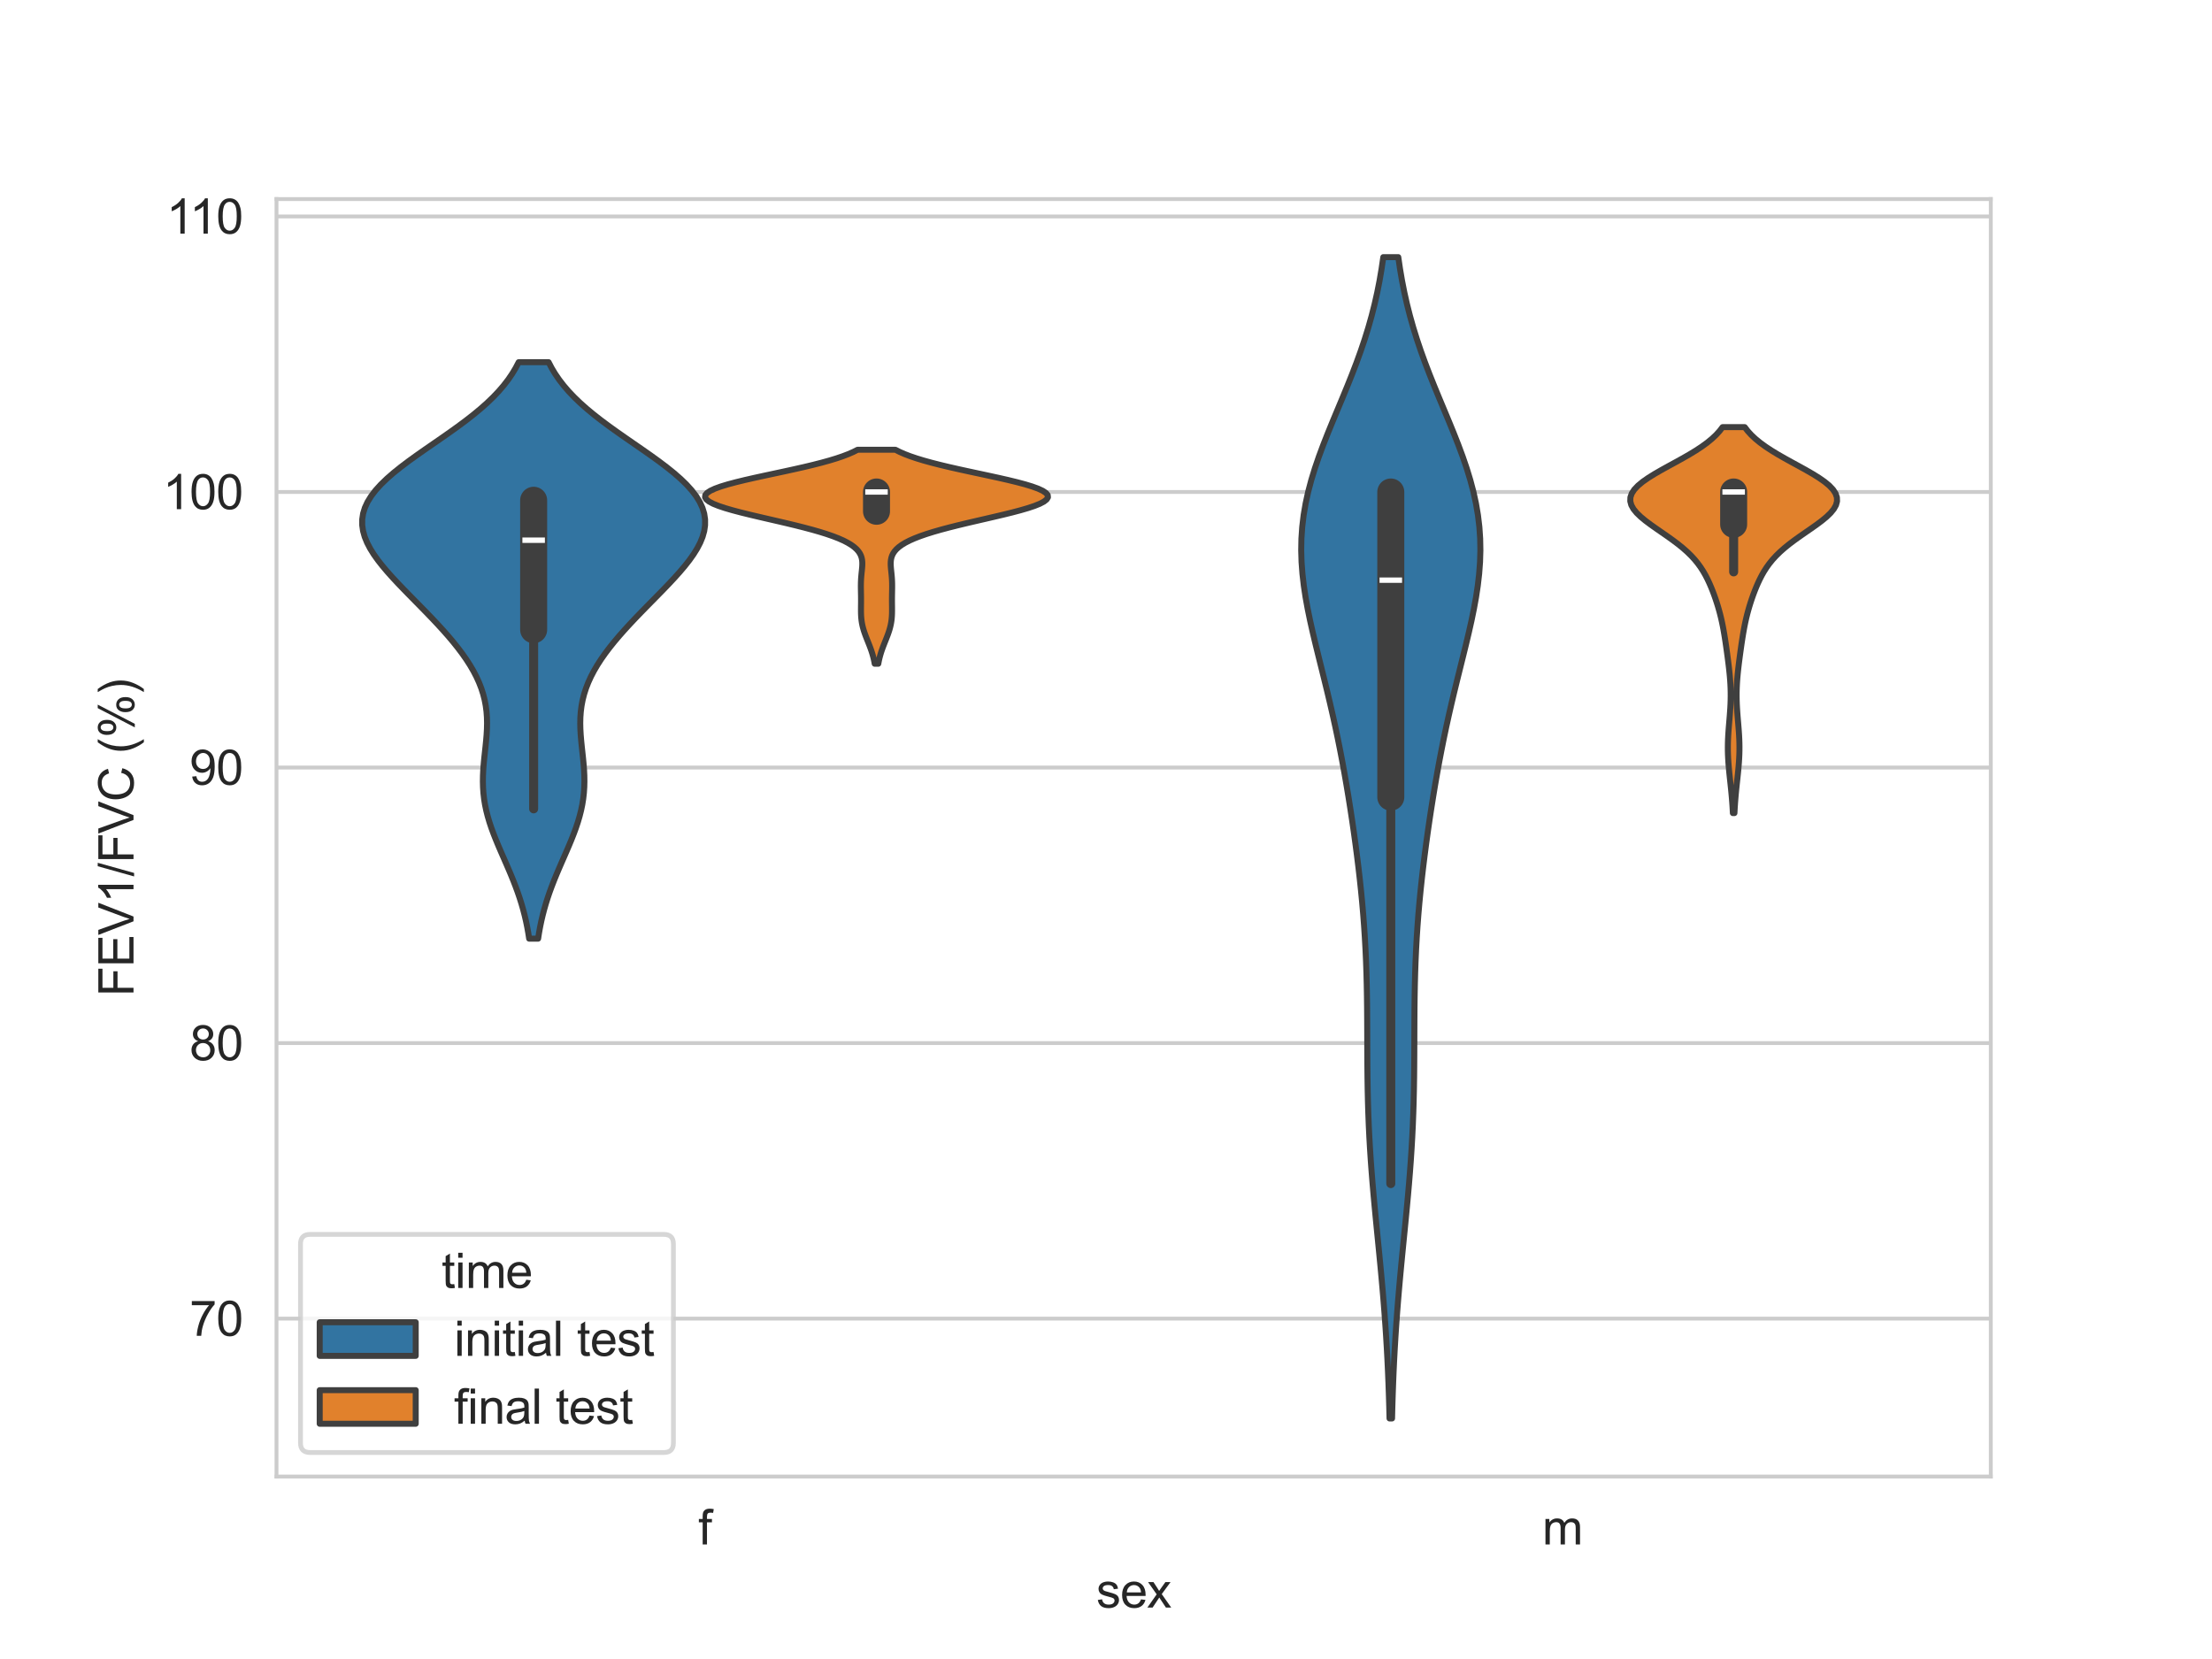 <?xml version="1.0" encoding="utf-8" standalone="no"?>
<!DOCTYPE svg PUBLIC "-//W3C//DTD SVG 1.1//EN"
  "http://www.w3.org/Graphics/SVG/1.1/DTD/svg11.dtd">
<svg xmlns:xlink="http://www.w3.org/1999/xlink" width="460.8pt" height="345.6pt" viewBox="0 0 460.8 345.6" xmlns="http://www.w3.org/2000/svg" version="1.1">
 <defs>
  <style type="text/css">*{stroke-linejoin: round; stroke-linecap: butt}</style>
 </defs>
 <g id="figure_1">
  <g id="patch_1">
   <path d="M 0 345.6 
L 460.8 345.6 
L 460.8 0 
L 0 0 
z
" style="fill: #ffffff"/>
  </g>
  <g id="axes_1">
   <g id="patch_2">
    <path d="M 57.6 307.584 
L 414.72 307.584 
L 414.72 41.472 
L 57.6 41.472 
z
" style="fill: #ffffff"/>
   </g>
   <g id="matplotlib.axis_1">
    <g id="xtick_1">
     <g id="text_1">
      <!-- f -->
      <g style="fill: #262626" transform="translate(145.491 321.742) scale(0.1 -0.1)">
       <defs>
        <path id="ArialMT-66" d="M 556 0 
L 556 2881 
L 59 2881 
L 59 3319 
L 556 3319 
L 556 3672 
Q 556 4006 616 4169 
Q 697 4388 901 4523 
Q 1106 4659 1475 4659 
Q 1713 4659 2000 4603 
L 1916 4113 
Q 1741 4144 1584 4144 
Q 1328 4144 1222 4034 
Q 1116 3925 1116 3625 
L 1116 3319 
L 1763 3319 
L 1763 2881 
L 1116 2881 
L 1116 0 
L 556 0 
z
" transform="scale(0.016)"/>
       </defs>
       <use xlink:href="#ArialMT-66"/>
      </g>
     </g>
    </g>
    <g id="xtick_2">
     <g id="text_2">
      <!-- m -->
      <g style="fill: #262626" transform="translate(321.275 321.742) scale(0.1 -0.1)">
       <defs>
        <path id="ArialMT-6d" d="M 422 0 
L 422 3319 
L 925 3319 
L 925 2853 
Q 1081 3097 1340 3245 
Q 1600 3394 1931 3394 
Q 2300 3394 2536 3241 
Q 2772 3088 2869 2813 
Q 3263 3394 3894 3394 
Q 4388 3394 4653 3120 
Q 4919 2847 4919 2278 
L 4919 0 
L 4359 0 
L 4359 2091 
Q 4359 2428 4304 2576 
Q 4250 2725 4106 2815 
Q 3963 2906 3769 2906 
Q 3419 2906 3187 2673 
Q 2956 2441 2956 1928 
L 2956 0 
L 2394 0 
L 2394 2156 
Q 2394 2531 2256 2718 
Q 2119 2906 1806 2906 
Q 1569 2906 1367 2781 
Q 1166 2656 1075 2415 
Q 984 2175 984 1722 
L 984 0 
L 422 0 
z
" transform="scale(0.016)"/>
       </defs>
       <use xlink:href="#ArialMT-6d"/>
      </g>
     </g>
    </g>
    <g id="text_3">
     <!-- sex -->
     <g style="fill: #262626" transform="translate(228.38 334.887) scale(0.1 -0.1)">
      <defs>
       <path id="ArialMT-73" d="M 197 991 
L 753 1078 
Q 800 744 1014 566 
Q 1228 388 1613 388 
Q 2000 388 2187 545 
Q 2375 703 2375 916 
Q 2375 1106 2209 1216 
Q 2094 1291 1634 1406 
Q 1016 1563 777 1677 
Q 538 1791 414 1992 
Q 291 2194 291 2438 
Q 291 2659 392 2848 
Q 494 3038 669 3163 
Q 800 3259 1026 3326 
Q 1253 3394 1513 3394 
Q 1903 3394 2198 3281 
Q 2494 3169 2634 2976 
Q 2775 2784 2828 2463 
L 2278 2388 
Q 2241 2644 2061 2787 
Q 1881 2931 1553 2931 
Q 1166 2931 1000 2803 
Q 834 2675 834 2503 
Q 834 2394 903 2306 
Q 972 2216 1119 2156 
Q 1203 2125 1616 2013 
Q 2213 1853 2448 1751 
Q 2684 1650 2818 1456 
Q 2953 1263 2953 975 
Q 2953 694 2789 445 
Q 2625 197 2315 61 
Q 2006 -75 1616 -75 
Q 969 -75 630 194 
Q 291 463 197 991 
z
" transform="scale(0.016)"/>
       <path id="ArialMT-65" d="M 2694 1069 
L 3275 997 
Q 3138 488 2766 206 
Q 2394 -75 1816 -75 
Q 1088 -75 661 373 
Q 234 822 234 1631 
Q 234 2469 665 2931 
Q 1097 3394 1784 3394 
Q 2450 3394 2872 2941 
Q 3294 2488 3294 1666 
Q 3294 1616 3291 1516 
L 816 1516 
Q 847 969 1125 678 
Q 1403 388 1819 388 
Q 2128 388 2347 550 
Q 2566 713 2694 1069 
z
M 847 1978 
L 2700 1978 
Q 2663 2397 2488 2606 
Q 2219 2931 1791 2931 
Q 1403 2931 1139 2672 
Q 875 2413 847 1978 
z
" transform="scale(0.016)"/>
       <path id="ArialMT-78" d="M 47 0 
L 1259 1725 
L 138 3319 
L 841 3319 
L 1350 2541 
Q 1494 2319 1581 2169 
Q 1719 2375 1834 2534 
L 2394 3319 
L 3066 3319 
L 1919 1756 
L 3153 0 
L 2463 0 
L 1781 1031 
L 1600 1309 
L 728 0 
L 47 0 
z
" transform="scale(0.016)"/>
      </defs>
      <use xlink:href="#ArialMT-73"/>
      <use xlink:href="#ArialMT-65" x="50"/>
      <use xlink:href="#ArialMT-78" x="105.615"/>
     </g>
    </g>
   </g>
   <g id="matplotlib.axis_2">
    <g id="ytick_1">
     <g id="line2d_1">
      <path d="M 57.6 274.693 
L 414.72 274.693 
" clip-path="url(#pcac62298bc)" style="fill: none; stroke: #cccccc; stroke-width: 0.8; stroke-linecap: round"/>
     </g>
     <g id="text_4">
      <!-- 70 -->
      <g style="fill: #262626" transform="translate(39.478 278.272) scale(0.1 -0.1)">
       <defs>
        <path id="ArialMT-37" d="M 303 3981 
L 303 4522 
L 3269 4522 
L 3269 4084 
Q 2831 3619 2401 2847 
Q 1972 2075 1738 1259 
Q 1569 684 1522 0 
L 944 0 
Q 953 541 1156 1306 
Q 1359 2072 1739 2783 
Q 2119 3494 2547 3981 
L 303 3981 
z
" transform="scale(0.016)"/>
        <path id="ArialMT-30" d="M 266 2259 
Q 266 3072 433 3567 
Q 600 4063 929 4331 
Q 1259 4600 1759 4600 
Q 2128 4600 2406 4451 
Q 2684 4303 2865 4023 
Q 3047 3744 3150 3342 
Q 3253 2941 3253 2259 
Q 3253 1453 3087 958 
Q 2922 463 2592 192 
Q 2263 -78 1759 -78 
Q 1097 -78 719 397 
Q 266 969 266 2259 
z
M 844 2259 
Q 844 1131 1108 757 
Q 1372 384 1759 384 
Q 2147 384 2411 759 
Q 2675 1134 2675 2259 
Q 2675 3391 2411 3762 
Q 2147 4134 1753 4134 
Q 1366 4134 1134 3806 
Q 844 3388 844 2259 
z
" transform="scale(0.016)"/>
       </defs>
       <use xlink:href="#ArialMT-37"/>
       <use xlink:href="#ArialMT-30" x="55.615"/>
      </g>
     </g>
    </g>
    <g id="ytick_2">
     <g id="line2d_2">
      <path d="M 57.6 217.292 
L 414.72 217.292 
" clip-path="url(#pcac62298bc)" style="fill: none; stroke: #cccccc; stroke-width: 0.8; stroke-linecap: round"/>
     </g>
     <g id="text_5">
      <!-- 80 -->
      <g style="fill: #262626" transform="translate(39.478 220.871) scale(0.1 -0.1)">
       <defs>
        <path id="ArialMT-38" d="M 1131 2484 
Q 781 2613 612 2850 
Q 444 3088 444 3419 
Q 444 3919 803 4259 
Q 1163 4600 1759 4600 
Q 2359 4600 2725 4251 
Q 3091 3903 3091 3403 
Q 3091 3084 2923 2848 
Q 2756 2613 2416 2484 
Q 2838 2347 3058 2040 
Q 3278 1734 3278 1309 
Q 3278 722 2862 322 
Q 2447 -78 1769 -78 
Q 1091 -78 675 323 
Q 259 725 259 1325 
Q 259 1772 486 2073 
Q 713 2375 1131 2484 
z
M 1019 3438 
Q 1019 3113 1228 2906 
Q 1438 2700 1772 2700 
Q 2097 2700 2305 2904 
Q 2513 3109 2513 3406 
Q 2513 3716 2298 3927 
Q 2084 4138 1766 4138 
Q 1444 4138 1231 3931 
Q 1019 3725 1019 3438 
z
M 838 1322 
Q 838 1081 952 856 
Q 1066 631 1291 507 
Q 1516 384 1775 384 
Q 2178 384 2440 643 
Q 2703 903 2703 1303 
Q 2703 1709 2433 1975 
Q 2163 2241 1756 2241 
Q 1359 2241 1098 1978 
Q 838 1716 838 1322 
z
" transform="scale(0.016)"/>
       </defs>
       <use xlink:href="#ArialMT-38"/>
       <use xlink:href="#ArialMT-30" x="55.615"/>
      </g>
     </g>
    </g>
    <g id="ytick_3">
     <g id="line2d_3">
      <path d="M 57.6 159.891 
L 414.72 159.891 
" clip-path="url(#pcac62298bc)" style="fill: none; stroke: #cccccc; stroke-width: 0.8; stroke-linecap: round"/>
     </g>
     <g id="text_6">
      <!-- 90 -->
      <g style="fill: #262626" transform="translate(39.478 163.47) scale(0.1 -0.1)">
       <defs>
        <path id="ArialMT-39" d="M 350 1059 
L 891 1109 
Q 959 728 1153 556 
Q 1347 384 1650 384 
Q 1909 384 2104 503 
Q 2300 622 2425 820 
Q 2550 1019 2634 1356 
Q 2719 1694 2719 2044 
Q 2719 2081 2716 2156 
Q 2547 1888 2255 1720 
Q 1963 1553 1622 1553 
Q 1053 1553 659 1965 
Q 266 2378 266 3053 
Q 266 3750 677 4175 
Q 1088 4600 1706 4600 
Q 2153 4600 2523 4359 
Q 2894 4119 3086 3673 
Q 3278 3228 3278 2384 
Q 3278 1506 3087 986 
Q 2897 466 2520 194 
Q 2144 -78 1638 -78 
Q 1100 -78 759 220 
Q 419 519 350 1059 
z
M 2653 3081 
Q 2653 3566 2395 3850 
Q 2138 4134 1775 4134 
Q 1400 4134 1122 3828 
Q 844 3522 844 3034 
Q 844 2597 1108 2323 
Q 1372 2050 1759 2050 
Q 2150 2050 2401 2323 
Q 2653 2597 2653 3081 
z
" transform="scale(0.016)"/>
       </defs>
       <use xlink:href="#ArialMT-39"/>
       <use xlink:href="#ArialMT-30" x="55.615"/>
      </g>
     </g>
    </g>
    <g id="ytick_4">
     <g id="line2d_4">
      <path d="M 57.6 102.489 
L 414.72 102.489 
" clip-path="url(#pcac62298bc)" style="fill: none; stroke: #cccccc; stroke-width: 0.8; stroke-linecap: round"/>
     </g>
     <g id="text_7">
      <!-- 100 -->
      <g style="fill: #262626" transform="translate(33.917 106.068) scale(0.1 -0.1)">
       <defs>
        <path id="ArialMT-31" d="M 2384 0 
L 1822 0 
L 1822 3584 
Q 1619 3391 1289 3197 
Q 959 3003 697 2906 
L 697 3450 
Q 1169 3672 1522 3987 
Q 1875 4303 2022 4600 
L 2384 4600 
L 2384 0 
z
" transform="scale(0.016)"/>
       </defs>
       <use xlink:href="#ArialMT-31"/>
       <use xlink:href="#ArialMT-30" x="55.615"/>
       <use xlink:href="#ArialMT-30" x="111.23"/>
      </g>
     </g>
    </g>
    <g id="ytick_5">
     <g id="line2d_5">
      <path d="M 57.6 45.088 
L 414.72 45.088 
" clip-path="url(#pcac62298bc)" style="fill: none; stroke: #cccccc; stroke-width: 0.8; stroke-linecap: round"/>
     </g>
     <g id="text_8">
      <!-- 110 -->
      <g style="fill: #262626" transform="translate(34.655 48.667) scale(0.1 -0.1)">
       <use xlink:href="#ArialMT-31"/>
       <use xlink:href="#ArialMT-31" x="48.24"/>
       <use xlink:href="#ArialMT-30" x="103.855"/>
      </g>
     </g>
    </g>
    <g id="text_9">
     <!-- FEV1/FVC (%) -->
     <g style="fill: #262626" transform="translate(27.812 207.587) rotate(-90) scale(0.1 -0.1)">
      <defs>
       <path id="ArialMT-46" d="M 525 0 
L 525 4581 
L 3616 4581 
L 3616 4041 
L 1131 4041 
L 1131 2622 
L 3281 2622 
L 3281 2081 
L 1131 2081 
L 1131 0 
L 525 0 
z
" transform="scale(0.016)"/>
       <path id="ArialMT-45" d="M 506 0 
L 506 4581 
L 3819 4581 
L 3819 4041 
L 1113 4041 
L 1113 2638 
L 3647 2638 
L 3647 2100 
L 1113 2100 
L 1113 541 
L 3925 541 
L 3925 0 
L 506 0 
z
" transform="scale(0.016)"/>
       <path id="ArialMT-56" d="M 1803 0 
L 28 4581 
L 684 4581 
L 1875 1253 
Q 2019 853 2116 503 
Q 2222 878 2363 1253 
L 3600 4581 
L 4219 4581 
L 2425 0 
L 1803 0 
z
" transform="scale(0.016)"/>
       <path id="ArialMT-2f" d="M 0 -78 
L 1328 4659 
L 1778 4659 
L 453 -78 
L 0 -78 
z
" transform="scale(0.016)"/>
       <path id="ArialMT-43" d="M 3763 1606 
L 4369 1453 
Q 4178 706 3683 314 
Q 3188 -78 2472 -78 
Q 1731 -78 1267 223 
Q 803 525 561 1097 
Q 319 1669 319 2325 
Q 319 3041 592 3573 
Q 866 4106 1370 4382 
Q 1875 4659 2481 4659 
Q 3169 4659 3637 4309 
Q 4106 3959 4291 3325 
L 3694 3184 
Q 3534 3684 3231 3912 
Q 2928 4141 2469 4141 
Q 1941 4141 1586 3887 
Q 1231 3634 1087 3207 
Q 944 2781 944 2328 
Q 944 1744 1114 1308 
Q 1284 872 1643 656 
Q 2003 441 2422 441 
Q 2931 441 3284 734 
Q 3638 1028 3763 1606 
z
" transform="scale(0.016)"/>
       <path id="ArialMT-20" transform="scale(0.016)"/>
       <path id="ArialMT-28" d="M 1497 -1347 
Q 1031 -759 709 28 
Q 388 816 388 1659 
Q 388 2403 628 3084 
Q 909 3875 1497 4659 
L 1900 4659 
Q 1522 4009 1400 3731 
Q 1209 3300 1100 2831 
Q 966 2247 966 1656 
Q 966 153 1900 -1347 
L 1497 -1347 
z
" transform="scale(0.016)"/>
       <path id="ArialMT-25" d="M 372 3481 
Q 372 3972 619 4315 
Q 866 4659 1334 4659 
Q 1766 4659 2048 4351 
Q 2331 4044 2331 3447 
Q 2331 2866 2045 2552 
Q 1759 2238 1341 2238 
Q 925 2238 648 2547 
Q 372 2856 372 3481 
z
M 1350 4272 
Q 1141 4272 1002 4090 
Q 863 3909 863 3425 
Q 863 2984 1003 2804 
Q 1144 2625 1350 2625 
Q 1563 2625 1702 2806 
Q 1841 2988 1841 3469 
Q 1841 3913 1700 4092 
Q 1559 4272 1350 4272 
z
M 1353 -169 
L 3859 4659 
L 4316 4659 
L 1819 -169 
L 1353 -169 
z
M 3334 1075 
Q 3334 1569 3581 1911 
Q 3828 2253 4300 2253 
Q 4731 2253 5014 1945 
Q 5297 1638 5297 1041 
Q 5297 459 5011 145 
Q 4725 -169 4303 -169 
Q 3888 -169 3611 142 
Q 3334 453 3334 1075 
z
M 4316 1866 
Q 4103 1866 3964 1684 
Q 3825 1503 3825 1019 
Q 3825 581 3965 400 
Q 4106 219 4313 219 
Q 4528 219 4667 400 
Q 4806 581 4806 1063 
Q 4806 1506 4665 1686 
Q 4525 1866 4316 1866 
z
" transform="scale(0.016)"/>
       <path id="ArialMT-29" d="M 791 -1347 
L 388 -1347 
Q 1322 153 1322 1656 
Q 1322 2244 1188 2822 
Q 1081 3291 891 3722 
Q 769 4003 388 4659 
L 791 4659 
Q 1378 3875 1659 3084 
Q 1900 2403 1900 1659 
Q 1900 816 1576 28 
Q 1253 -759 791 -1347 
z
" transform="scale(0.016)"/>
      </defs>
      <use xlink:href="#ArialMT-46"/>
      <use xlink:href="#ArialMT-45" x="61.084"/>
      <use xlink:href="#ArialMT-56" x="127.783"/>
      <use xlink:href="#ArialMT-31" x="194.482"/>
      <use xlink:href="#ArialMT-2f" x="250.098"/>
      <use xlink:href="#ArialMT-46" x="277.881"/>
      <use xlink:href="#ArialMT-56" x="338.965"/>
      <use xlink:href="#ArialMT-43" x="405.664"/>
      <use xlink:href="#ArialMT-20" x="477.881"/>
      <use xlink:href="#ArialMT-28" x="505.664"/>
      <use xlink:href="#ArialMT-25" x="538.965"/>
      <use xlink:href="#ArialMT-29" x="627.881"/>
     </g>
    </g>
   </g>
   <g id="PolyCollection_1">
    <defs>
     <path id="mc3e52fe7a2" d="M 112.101 -150.062 
L 110.235 -150.062 
L 110.045 -151.275 
L 109.825 -152.488 
L 109.575 -153.701 
L 109.293 -154.914 
L 108.977 -156.127 
L 108.628 -157.34 
L 108.246 -158.553 
L 107.831 -159.766 
L 107.386 -160.979 
L 106.914 -162.192 
L 106.419 -163.405 
L 105.905 -164.618 
L 105.379 -165.831 
L 104.847 -167.044 
L 104.317 -168.257 
L 103.796 -169.47 
L 103.292 -170.683 
L 102.813 -171.896 
L 102.367 -173.109 
L 101.961 -174.322 
L 101.602 -175.535 
L 101.293 -176.748 
L 101.04 -177.961 
L 100.843 -179.174 
L 100.704 -180.387 
L 100.622 -181.6 
L 100.592 -182.813 
L 100.61 -184.026 
L 100.67 -185.239 
L 100.763 -186.452 
L 100.88 -187.665 
L 101.01 -188.878 
L 101.142 -190.091 
L 101.264 -191.304 
L 101.365 -192.517 
L 101.434 -193.73 
L 101.46 -194.943 
L 101.434 -196.156 
L 101.346 -197.369 
L 101.189 -198.581 
L 100.958 -199.794 
L 100.649 -201.007 
L 100.259 -202.22 
L 99.787 -203.433 
L 99.233 -204.646 
L 98.599 -205.859 
L 97.888 -207.072 
L 97.104 -208.285 
L 96.251 -209.498 
L 95.334 -210.711 
L 94.36 -211.924 
L 93.334 -213.137 
L 92.262 -214.35 
L 91.152 -215.563 
L 90.01 -216.776 
L 88.842 -217.989 
L 87.658 -219.202 
L 86.464 -220.415 
L 85.27 -221.628 
L 84.086 -222.841 
L 82.922 -224.054 
L 81.791 -225.267 
L 80.705 -226.48 
L 79.678 -227.693 
L 78.725 -228.906 
L 77.863 -230.119 
L 77.108 -231.332 
L 76.474 -232.545 
L 75.979 -233.758 
L 75.636 -234.971 
L 75.458 -236.184 
L 75.456 -237.397 
L 75.638 -238.61 
L 76.008 -239.823 
L 76.568 -241.036 
L 77.315 -242.249 
L 78.242 -243.462 
L 79.339 -244.675 
L 80.593 -245.888 
L 81.985 -247.101 
L 83.497 -248.314 
L 85.105 -249.527 
L 86.787 -250.74 
L 88.517 -251.953 
L 90.271 -253.166 
L 92.026 -254.379 
L 93.759 -255.592 
L 95.45 -256.805 
L 97.08 -258.018 
L 98.634 -259.231 
L 100.099 -260.444 
L 101.465 -261.657 
L 102.727 -262.87 
L 103.88 -264.083 
L 104.923 -265.296 
L 105.858 -266.509 
L 106.687 -267.722 
L 107.416 -268.935 
L 108.05 -270.148 
L 114.286 -270.148 
L 114.286 -270.148 
L 114.92 -268.935 
L 115.649 -267.722 
L 116.478 -266.509 
L 117.413 -265.296 
L 118.456 -264.083 
L 119.609 -262.87 
L 120.871 -261.657 
L 122.237 -260.444 
L 123.702 -259.231 
L 125.256 -258.018 
L 126.886 -256.805 
L 128.577 -255.592 
L 130.31 -254.379 
L 132.065 -253.166 
L 133.819 -251.953 
L 135.549 -250.74 
L 137.231 -249.527 
L 138.839 -248.314 
L 140.351 -247.101 
L 141.743 -245.888 
L 142.997 -244.675 
L 144.094 -243.462 
L 145.021 -242.249 
L 145.768 -241.036 
L 146.328 -239.823 
L 146.698 -238.61 
L 146.88 -237.397 
L 146.878 -236.184 
L 146.7 -234.971 
L 146.357 -233.758 
L 145.862 -232.545 
L 145.228 -231.332 
L 144.473 -230.119 
L 143.611 -228.906 
L 142.658 -227.693 
L 141.631 -226.48 
L 140.545 -225.267 
L 139.414 -224.054 
L 138.25 -222.841 
L 137.066 -221.628 
L 135.872 -220.415 
L 134.678 -219.202 
L 133.494 -217.989 
L 132.326 -216.776 
L 131.184 -215.563 
L 130.074 -214.35 
L 129.002 -213.137 
L 127.976 -211.924 
L 127.002 -210.711 
L 126.085 -209.498 
L 125.232 -208.285 
L 124.448 -207.072 
L 123.737 -205.859 
L 123.103 -204.646 
L 122.549 -203.433 
L 122.077 -202.22 
L 121.687 -201.007 
L 121.378 -199.794 
L 121.147 -198.581 
L 120.99 -197.369 
L 120.902 -196.156 
L 120.876 -194.943 
L 120.902 -193.73 
L 120.971 -192.517 
L 121.072 -191.304 
L 121.194 -190.091 
L 121.326 -188.878 
L 121.456 -187.665 
L 121.573 -186.452 
L 121.666 -185.239 
L 121.726 -184.026 
L 121.744 -182.813 
L 121.714 -181.6 
L 121.632 -180.387 
L 121.493 -179.174 
L 121.296 -177.961 
L 121.043 -176.748 
L 120.734 -175.535 
L 120.375 -174.322 
L 119.969 -173.109 
L 119.523 -171.896 
L 119.044 -170.683 
L 118.54 -169.47 
L 118.019 -168.257 
L 117.489 -167.044 
L 116.957 -165.831 
L 116.431 -164.618 
L 115.917 -163.405 
L 115.422 -162.192 
L 114.95 -160.979 
L 114.505 -159.766 
L 114.09 -158.553 
L 113.708 -157.34 
L 113.359 -156.127 
L 113.043 -154.914 
L 112.761 -153.701 
L 112.511 -152.488 
L 112.291 -151.275 
L 112.101 -150.062 
z
" style="stroke: #3f3f3f; stroke-width: 1.25"/>
    </defs>
    <g clip-path="url(#pcac62298bc)">
     <use xlink:href="#mc3e52fe7a2" x="0" y="345.6" style="fill: #3274a1; stroke: #3f3f3f; stroke-width: 1.25"/>
    </g>
   </g>
   <g id="PolyCollection_2">
    <defs>
     <path id="m835bf0c21b" d="M 182.968 -207.332 
L 182.216 -207.332 
L 182.133 -207.782 
L 182.037 -208.233 
L 181.928 -208.683 
L 181.806 -209.133 
L 181.671 -209.584 
L 181.524 -210.034 
L 181.365 -210.484 
L 181.198 -210.934 
L 181.023 -211.385 
L 180.845 -211.835 
L 180.664 -212.285 
L 180.486 -212.736 
L 180.313 -213.186 
L 180.148 -213.636 
L 179.995 -214.086 
L 179.856 -214.537 
L 179.734 -214.987 
L 179.629 -215.437 
L 179.543 -215.888 
L 179.475 -216.338 
L 179.424 -216.788 
L 179.39 -217.238 
L 179.368 -217.689 
L 179.358 -218.139 
L 179.356 -218.589 
L 179.358 -219.04 
L 179.363 -219.49 
L 179.368 -219.94 
L 179.371 -220.39 
L 179.371 -220.841 
L 179.367 -221.291 
L 179.361 -221.741 
L 179.352 -222.192 
L 179.344 -222.642 
L 179.337 -223.092 
L 179.335 -223.542 
L 179.339 -223.993 
L 179.351 -224.443 
L 179.372 -224.893 
L 179.403 -225.344 
L 179.442 -225.794 
L 179.486 -226.244 
L 179.534 -226.694 
L 179.579 -227.145 
L 179.616 -227.595 
L 179.636 -228.045 
L 179.63 -228.496 
L 179.588 -228.946 
L 179.499 -229.396 
L 179.352 -229.847 
L 179.134 -230.297 
L 178.833 -230.747 
L 178.438 -231.197 
L 177.935 -231.648 
L 177.316 -232.098 
L 176.57 -232.548 
L 175.691 -232.999 
L 174.672 -233.449 
L 173.512 -233.899 
L 172.211 -234.349 
L 170.772 -234.8 
L 169.203 -235.25 
L 167.516 -235.7 
L 165.727 -236.151 
L 163.858 -236.601 
L 161.932 -237.051 
L 159.979 -237.501 
L 158.033 -237.952 
L 156.128 -238.402 
L 154.303 -238.852 
L 152.598 -239.303 
L 151.052 -239.753 
L 149.701 -240.203 
L 148.581 -240.653 
L 147.722 -241.104 
L 147.149 -241.554 
L 146.88 -242.004 
L 146.925 -242.455 
L 147.287 -242.905 
L 147.959 -243.355 
L 148.925 -243.805 
L 150.164 -244.256 
L 151.645 -244.706 
L 153.334 -245.156 
L 155.189 -245.607 
L 157.17 -246.057 
L 159.232 -246.507 
L 161.332 -246.957 
L 163.43 -247.408 
L 165.489 -247.858 
L 167.475 -248.308 
L 169.362 -248.759 
L 171.127 -249.209 
L 172.755 -249.659 
L 174.236 -250.109 
L 175.565 -250.56 
L 176.741 -251.01 
L 177.77 -251.46 
L 178.657 -251.911 
L 186.527 -251.911 
L 186.527 -251.911 
L 187.414 -251.46 
L 188.443 -251.01 
L 189.619 -250.56 
L 190.948 -250.109 
L 192.429 -249.659 
L 194.057 -249.209 
L 195.822 -248.759 
L 197.709 -248.308 
L 199.695 -247.858 
L 201.754 -247.408 
L 203.852 -246.957 
L 205.952 -246.507 
L 208.014 -246.057 
L 209.995 -245.607 
L 211.85 -245.156 
L 213.539 -244.706 
L 215.02 -244.256 
L 216.259 -243.805 
L 217.225 -243.355 
L 217.897 -242.905 
L 218.259 -242.455 
L 218.304 -242.004 
L 218.035 -241.554 
L 217.462 -241.104 
L 216.603 -240.653 
L 215.483 -240.203 
L 214.132 -239.753 
L 212.586 -239.303 
L 210.881 -238.852 
L 209.056 -238.402 
L 207.151 -237.952 
L 205.205 -237.501 
L 203.252 -237.051 
L 201.326 -236.601 
L 199.457 -236.151 
L 197.668 -235.7 
L 195.981 -235.25 
L 194.412 -234.8 
L 192.973 -234.349 
L 191.672 -233.899 
L 190.512 -233.449 
L 189.493 -232.999 
L 188.614 -232.548 
L 187.868 -232.098 
L 187.249 -231.648 
L 186.746 -231.197 
L 186.351 -230.747 
L 186.05 -230.297 
L 185.832 -229.847 
L 185.685 -229.396 
L 185.596 -228.946 
L 185.554 -228.496 
L 185.548 -228.045 
L 185.568 -227.595 
L 185.605 -227.145 
L 185.65 -226.694 
L 185.698 -226.244 
L 185.742 -225.794 
L 185.781 -225.344 
L 185.812 -224.893 
L 185.833 -224.443 
L 185.845 -223.993 
L 185.849 -223.542 
L 185.847 -223.092 
L 185.84 -222.642 
L 185.832 -222.192 
L 185.823 -221.741 
L 185.817 -221.291 
L 185.813 -220.841 
L 185.813 -220.39 
L 185.816 -219.94 
L 185.821 -219.49 
L 185.826 -219.04 
L 185.828 -218.589 
L 185.826 -218.139 
L 185.816 -217.689 
L 185.794 -217.238 
L 185.76 -216.788 
L 185.709 -216.338 
L 185.641 -215.888 
L 185.555 -215.437 
L 185.45 -214.987 
L 185.328 -214.537 
L 185.189 -214.086 
L 185.036 -213.636 
L 184.871 -213.186 
L 184.698 -212.736 
L 184.52 -212.285 
L 184.339 -211.835 
L 184.161 -211.385 
L 183.986 -210.934 
L 183.819 -210.484 
L 183.66 -210.034 
L 183.513 -209.584 
L 183.378 -209.133 
L 183.256 -208.683 
L 183.147 -208.233 
L 183.051 -207.782 
L 182.968 -207.332 
z
" style="stroke: #3f3f3f; stroke-width: 1.25"/>
    </defs>
    <g clip-path="url(#pcac62298bc)">
     <use xlink:href="#m835bf0c21b" x="0" y="345.6" style="fill: #e1812c; stroke: #3f3f3f; stroke-width: 1.25"/>
    </g>
   </g>
   <g id="PolyCollection_3">
    <defs>
     <path id="m8a80f4f264" d="M 289.99 -50.112 
L 289.466 -50.112 
L 289.404 -52.556 
L 289.33 -54.999 
L 289.243 -57.443 
L 289.143 -59.887 
L 289.028 -62.33 
L 288.897 -64.774 
L 288.751 -67.217 
L 288.589 -69.661 
L 288.412 -72.105 
L 288.219 -74.548 
L 288.013 -76.992 
L 287.795 -79.436 
L 287.567 -81.879 
L 287.331 -84.323 
L 287.091 -86.767 
L 286.849 -89.21 
L 286.609 -91.654 
L 286.375 -94.097 
L 286.149 -96.541 
L 285.936 -98.985 
L 285.738 -101.428 
L 285.557 -103.872 
L 285.397 -106.316 
L 285.257 -108.759 
L 285.139 -111.203 
L 285.044 -113.647 
L 284.969 -116.09 
L 284.913 -118.534 
L 284.874 -120.977 
L 284.849 -123.421 
L 284.834 -125.865 
L 284.825 -128.308 
L 284.817 -130.752 
L 284.807 -133.196 
L 284.79 -135.639 
L 284.76 -138.083 
L 284.715 -140.527 
L 284.652 -142.97 
L 284.566 -145.414 
L 284.456 -147.857 
L 284.321 -150.301 
L 284.16 -152.745 
L 283.973 -155.188 
L 283.761 -157.632 
L 283.523 -160.076 
L 283.263 -162.519 
L 282.981 -164.963 
L 282.679 -167.407 
L 282.359 -169.85 
L 282.021 -172.294 
L 281.666 -174.737 
L 281.294 -177.181 
L 280.906 -179.625 
L 280.499 -182.068 
L 280.073 -184.512 
L 279.627 -186.956 
L 279.158 -189.399 
L 278.667 -191.843 
L 278.151 -194.287 
L 277.612 -196.73 
L 277.049 -199.174 
L 276.468 -201.617 
L 275.87 -204.061 
L 275.263 -206.505 
L 274.655 -208.948 
L 274.054 -211.392 
L 273.473 -213.836 
L 272.923 -216.279 
L 272.42 -218.723 
L 271.976 -221.167 
L 271.605 -223.61 
L 271.322 -226.054 
L 271.138 -228.497 
L 271.064 -230.941 
L 271.109 -233.385 
L 271.276 -235.828 
L 271.568 -238.272 
L 271.985 -240.716 
L 272.521 -243.159 
L 273.168 -245.603 
L 273.916 -248.047 
L 274.752 -250.49 
L 275.659 -252.934 
L 276.621 -255.377 
L 277.62 -257.821 
L 278.639 -260.265 
L 279.66 -262.708 
L 280.667 -265.152 
L 281.645 -267.596 
L 282.581 -270.039 
L 283.466 -272.483 
L 284.291 -274.927 
L 285.05 -277.37 
L 285.74 -279.814 
L 286.359 -282.257 
L 286.909 -284.701 
L 287.391 -287.145 
L 287.808 -289.588 
L 288.166 -292.032 
L 291.29 -292.032 
L 291.29 -292.032 
L 291.648 -289.588 
L 292.065 -287.145 
L 292.547 -284.701 
L 293.097 -282.257 
L 293.716 -279.814 
L 294.406 -277.37 
L 295.165 -274.927 
L 295.99 -272.483 
L 296.875 -270.039 
L 297.811 -267.596 
L 298.789 -265.152 
L 299.796 -262.708 
L 300.817 -260.265 
L 301.836 -257.821 
L 302.835 -255.377 
L 303.797 -252.934 
L 304.704 -250.49 
L 305.54 -248.047 
L 306.288 -245.603 
L 306.935 -243.159 
L 307.471 -240.716 
L 307.888 -238.272 
L 308.18 -235.828 
L 308.347 -233.385 
L 308.392 -230.941 
L 308.318 -228.497 
L 308.134 -226.054 
L 307.851 -223.61 
L 307.481 -221.167 
L 307.036 -218.723 
L 306.533 -216.279 
L 305.983 -213.836 
L 305.402 -211.392 
L 304.801 -208.948 
L 304.193 -206.505 
L 303.586 -204.061 
L 302.988 -201.617 
L 302.407 -199.174 
L 301.844 -196.73 
L 301.305 -194.287 
L 300.789 -191.843 
L 300.298 -189.399 
L 299.829 -186.956 
L 299.383 -184.512 
L 298.957 -182.068 
L 298.55 -179.625 
L 298.162 -177.181 
L 297.79 -174.737 
L 297.435 -172.294 
L 297.097 -169.85 
L 296.777 -167.407 
L 296.475 -164.963 
L 296.193 -162.519 
L 295.933 -160.076 
L 295.695 -157.632 
L 295.483 -155.188 
L 295.296 -152.745 
L 295.135 -150.301 
L 295 -147.857 
L 294.89 -145.414 
L 294.804 -142.97 
L 294.741 -140.527 
L 294.696 -138.083 
L 294.666 -135.639 
L 294.649 -133.196 
L 294.639 -130.752 
L 294.631 -128.308 
L 294.622 -125.865 
L 294.607 -123.421 
L 294.582 -120.977 
L 294.543 -118.534 
L 294.487 -116.09 
L 294.412 -113.647 
L 294.317 -111.203 
L 294.199 -108.759 
L 294.059 -106.316 
L 293.899 -103.872 
L 293.718 -101.428 
L 293.52 -98.985 
L 293.307 -96.541 
L 293.081 -94.097 
L 292.847 -91.654 
L 292.607 -89.21 
L 292.365 -86.767 
L 292.125 -84.323 
L 291.889 -81.879 
L 291.661 -79.436 
L 291.443 -76.992 
L 291.237 -74.548 
L 291.044 -72.105 
L 290.867 -69.661 
L 290.705 -67.217 
L 290.559 -64.774 
L 290.428 -62.33 
L 290.313 -59.887 
L 290.213 -57.443 
L 290.126 -54.999 
L 290.052 -52.556 
L 289.99 -50.112 
z
" style="stroke: #3f3f3f; stroke-width: 1.25"/>
    </defs>
    <g clip-path="url(#pcac62298bc)">
     <use xlink:href="#m8a80f4f264" x="0" y="345.6" style="fill: #3274a1; stroke: #3f3f3f; stroke-width: 1.25"/>
    </g>
   </g>
   <g id="PolyCollection_4">
    <defs>
     <path id="m3360229817" d="M 361.315 -176.219 
L 360.989 -176.219 
L 360.946 -177.032 
L 360.896 -177.844 
L 360.838 -178.656 
L 360.772 -179.468 
L 360.699 -180.28 
L 360.62 -181.092 
L 360.536 -181.904 
L 360.449 -182.716 
L 360.361 -183.528 
L 360.275 -184.341 
L 360.194 -185.153 
L 360.12 -185.965 
L 360.056 -186.777 
L 360.004 -187.589 
L 359.968 -188.401 
L 359.947 -189.213 
L 359.943 -190.025 
L 359.955 -190.837 
L 359.983 -191.65 
L 360.024 -192.462 
L 360.078 -193.274 
L 360.139 -194.086 
L 360.206 -194.898 
L 360.275 -195.71 
L 360.341 -196.522 
L 360.402 -197.334 
L 360.455 -198.146 
L 360.496 -198.959 
L 360.523 -199.771 
L 360.536 -200.583 
L 360.532 -201.395 
L 360.512 -202.207 
L 360.476 -203.019 
L 360.425 -203.831 
L 360.36 -204.643 
L 360.283 -205.456 
L 360.196 -206.268 
L 360.101 -207.08 
L 360 -207.892 
L 359.894 -208.704 
L 359.785 -209.516 
L 359.672 -210.328 
L 359.557 -211.14 
L 359.437 -211.952 
L 359.312 -212.765 
L 359.179 -213.577 
L 359.037 -214.389 
L 358.884 -215.201 
L 358.716 -216.013 
L 358.533 -216.825 
L 358.333 -217.637 
L 358.116 -218.449 
L 357.881 -219.261 
L 357.628 -220.074 
L 357.358 -220.886 
L 357.071 -221.698 
L 356.764 -222.51 
L 356.437 -223.322 
L 356.085 -224.134 
L 355.703 -224.946 
L 355.285 -225.758 
L 354.82 -226.57 
L 354.3 -227.383 
L 353.715 -228.195 
L 353.055 -229.007 
L 352.312 -229.819 
L 351.481 -230.631 
L 350.562 -231.443 
L 349.559 -232.255 
L 348.481 -233.067 
L 347.346 -233.88 
L 346.176 -234.692 
L 345 -235.504 
L 343.851 -236.316 
L 342.767 -237.128 
L 341.786 -237.94 
L 340.947 -238.752 
L 340.286 -239.564 
L 339.834 -240.376 
L 339.615 -241.189 
L 339.645 -242.001 
L 339.929 -242.813 
L 340.463 -243.625 
L 341.232 -244.437 
L 342.214 -245.249 
L 343.377 -246.061 
L 344.683 -246.873 
L 346.092 -247.685 
L 347.561 -248.498 
L 349.05 -249.31 
L 350.519 -250.122 
L 351.935 -250.934 
L 353.27 -251.746 
L 354.504 -252.558 
L 355.621 -253.37 
L 356.613 -254.182 
L 357.479 -254.994 
L 358.22 -255.807 
L 358.844 -256.619 
L 363.46 -256.619 
L 363.46 -256.619 
L 364.084 -255.807 
L 364.825 -254.994 
L 365.691 -254.182 
L 366.683 -253.37 
L 367.8 -252.558 
L 369.034 -251.746 
L 370.369 -250.934 
L 371.785 -250.122 
L 373.254 -249.31 
L 374.743 -248.498 
L 376.212 -247.685 
L 377.621 -246.873 
L 378.927 -246.061 
L 380.09 -245.249 
L 381.072 -244.437 
L 381.841 -243.625 
L 382.375 -242.813 
L 382.659 -242.001 
L 382.689 -241.189 
L 382.47 -240.376 
L 382.018 -239.564 
L 381.357 -238.752 
L 380.518 -237.94 
L 379.537 -237.128 
L 378.453 -236.316 
L 377.304 -235.504 
L 376.128 -234.692 
L 374.958 -233.88 
L 373.823 -233.067 
L 372.745 -232.255 
L 371.742 -231.443 
L 370.823 -230.631 
L 369.992 -229.819 
L 369.249 -229.007 
L 368.589 -228.195 
L 368.004 -227.383 
L 367.484 -226.57 
L 367.019 -225.758 
L 366.601 -224.946 
L 366.219 -224.134 
L 365.867 -223.322 
L 365.54 -222.51 
L 365.233 -221.698 
L 364.946 -220.886 
L 364.676 -220.074 
L 364.423 -219.261 
L 364.188 -218.449 
L 363.971 -217.637 
L 363.771 -216.825 
L 363.588 -216.013 
L 363.42 -215.201 
L 363.267 -214.389 
L 363.125 -213.577 
L 362.992 -212.765 
L 362.867 -211.952 
L 362.747 -211.14 
L 362.632 -210.328 
L 362.519 -209.516 
L 362.41 -208.704 
L 362.304 -207.892 
L 362.203 -207.08 
L 362.108 -206.268 
L 362.021 -205.456 
L 361.944 -204.643 
L 361.879 -203.831 
L 361.828 -203.019 
L 361.792 -202.207 
L 361.772 -201.395 
L 361.768 -200.583 
L 361.781 -199.771 
L 361.808 -198.959 
L 361.849 -198.146 
L 361.902 -197.334 
L 361.963 -196.522 
L 362.029 -195.71 
L 362.098 -194.898 
L 362.165 -194.086 
L 362.226 -193.274 
L 362.28 -192.462 
L 362.321 -191.65 
L 362.349 -190.837 
L 362.361 -190.025 
L 362.357 -189.213 
L 362.336 -188.401 
L 362.3 -187.589 
L 362.248 -186.777 
L 362.184 -185.965 
L 362.11 -185.153 
L 362.029 -184.341 
L 361.943 -183.528 
L 361.855 -182.716 
L 361.768 -181.904 
L 361.684 -181.092 
L 361.605 -180.28 
L 361.532 -179.468 
L 361.466 -178.656 
L 361.408 -177.844 
L 361.358 -177.032 
L 361.315 -176.219 
z
" style="stroke: #3f3f3f; stroke-width: 1.25"/>
    </defs>
    <g clip-path="url(#pcac62298bc)">
     <use xlink:href="#m3360229817" x="0" y="345.6" style="fill: #e1812c; stroke: #3f3f3f; stroke-width: 1.25"/>
    </g>
   </g>
   <g id="patch_3">
    <path d="M 146.88 676.503 
L 146.88 676.503 
L 146.88 676.503 
L 146.88 676.503 
z
" clip-path="url(#pcac62298bc)" style="fill: #3274a1; stroke: #3f3f3f; stroke-width: 1.25; stroke-linejoin: miter"/>
   </g>
   <g id="patch_4">
    <path d="M 146.88 676.503 
L 146.88 676.503 
L 146.88 676.503 
L 146.88 676.503 
z
" clip-path="url(#pcac62298bc)" style="fill: #e1812c; stroke: #3f3f3f; stroke-width: 1.25; stroke-linejoin: miter"/>
   </g>
   <g id="line2d_6">
    <path d="M 111.168 168.501 
L 111.168 102.489 
" clip-path="url(#pcac62298bc)" style="fill: none; stroke: #3f3f3f; stroke-width: 1.875; stroke-linecap: round"/>
   </g>
   <g id="line2d_7">
    <path d="M 111.168 131.19 
L 111.168 104.211 
" clip-path="url(#pcac62298bc)" style="fill: none; stroke: #3f3f3f; stroke-width: 5.625; stroke-linecap: round"/>
   </g>
   <g id="line2d_8">
    <path d="M 111.168 112.535 
" clip-path="url(#pcac62298bc)" style="fill: none; stroke: #3f3f3f; stroke-width: 1.5; stroke-linecap: round"/>
    <defs>
     <path id="mfab252fe11" d="M 2.344 0 
L -2.344 -0 
" style="stroke: #ffffff; stroke-width: 1.125"/>
    </defs>
    <g clip-path="url(#pcac62298bc)">
     <use xlink:href="#mfab252fe11" x="111.168" y="112.535" style="fill: #ffffff; stroke: #ffffff; stroke-width: 1.125"/>
    </g>
   </g>
   <g id="line2d_9">
    <path d="M 182.592 107.655 
L 182.592 102.489 
" clip-path="url(#pcac62298bc)" style="fill: none; stroke: #3f3f3f; stroke-width: 1.875; stroke-linecap: round"/>
   </g>
   <g id="line2d_10">
    <path d="M 182.592 106.507 
L 182.592 102.489 
" clip-path="url(#pcac62298bc)" style="fill: none; stroke: #3f3f3f; stroke-width: 5.625; stroke-linecap: round"/>
   </g>
   <g id="line2d_11">
    <path d="M 182.592 102.489 
" clip-path="url(#pcac62298bc)" style="fill: none; stroke: #3f3f3f; stroke-width: 1.5; stroke-linecap: round"/>
    <g clip-path="url(#pcac62298bc)">
     <use xlink:href="#mfab252fe11" x="182.592" y="102.489" style="fill: #ffffff; stroke: #ffffff; stroke-width: 1.125"/>
    </g>
   </g>
   <g id="line2d_12">
    <path d="M 289.728 246.567 
L 289.728 102.489 
" clip-path="url(#pcac62298bc)" style="fill: none; stroke: #3f3f3f; stroke-width: 1.875; stroke-linecap: round"/>
   </g>
   <g id="line2d_13">
    <path d="M 289.728 166.061 
L 289.728 102.489 
" clip-path="url(#pcac62298bc)" style="fill: none; stroke: #3f3f3f; stroke-width: 5.625; stroke-linecap: round"/>
   </g>
   <g id="line2d_14">
    <path d="M 289.728 120.858 
" clip-path="url(#pcac62298bc)" style="fill: none; stroke: #3f3f3f; stroke-width: 1.5; stroke-linecap: round"/>
    <g clip-path="url(#pcac62298bc)">
     <use xlink:href="#mfab252fe11" x="289.728" y="120.858" style="fill: #ffffff; stroke: #ffffff; stroke-width: 1.125"/>
    </g>
   </g>
   <g id="line2d_15">
    <path d="M 361.152 119.136 
L 361.152 102.489 
" clip-path="url(#pcac62298bc)" style="fill: none; stroke: #3f3f3f; stroke-width: 1.875; stroke-linecap: round"/>
   </g>
   <g id="line2d_16">
    <path d="M 361.152 109.234 
L 361.152 102.489 
" clip-path="url(#pcac62298bc)" style="fill: none; stroke: #3f3f3f; stroke-width: 5.625; stroke-linecap: round"/>
   </g>
   <g id="line2d_17">
    <path d="M 361.152 102.489 
" clip-path="url(#pcac62298bc)" style="fill: none; stroke: #3f3f3f; stroke-width: 1.5; stroke-linecap: round"/>
    <g clip-path="url(#pcac62298bc)">
     <use xlink:href="#mfab252fe11" x="361.152" y="102.489" style="fill: #ffffff; stroke: #ffffff; stroke-width: 1.125"/>
    </g>
   </g>
   <g id="patch_5">
    <path d="M 57.6 307.584 
L 57.6 41.472 
" style="fill: none; stroke: #cccccc; stroke-width: 0.8; stroke-linejoin: miter; stroke-linecap: square"/>
   </g>
   <g id="patch_6">
    <path d="M 414.72 307.584 
L 414.72 41.472 
" style="fill: none; stroke: #cccccc; stroke-width: 0.8; stroke-linejoin: miter; stroke-linecap: square"/>
   </g>
   <g id="patch_7">
    <path d="M 57.6 307.584 
L 414.72 307.584 
" style="fill: none; stroke: #cccccc; stroke-width: 0.8; stroke-linejoin: miter; stroke-linecap: square"/>
   </g>
   <g id="patch_8">
    <path d="M 57.6 41.472 
L 414.72 41.472 
" style="fill: none; stroke: #cccccc; stroke-width: 0.8; stroke-linejoin: miter; stroke-linecap: square"/>
   </g>
   <g id="legend_1">
    <g id="patch_9">
     <path d="M 64.6 302.584 
L 138.283 302.584 
Q 140.283 302.584 140.283 300.584 
L 140.283 259.148 
Q 140.283 257.148 138.283 257.148 
L 64.6 257.148 
Q 62.6 257.148 62.6 259.148 
L 62.6 300.584 
Q 62.6 302.584 64.6 302.584 
z
" style="fill: #ffffff; opacity: 0.8; stroke: #cccccc; stroke-linejoin: miter"/>
    </g>
    <g id="text_10">
     <!-- time -->
     <g style="fill: #262626" transform="translate(91.996 268.306) scale(0.1 -0.1)">
      <defs>
       <path id="ArialMT-74" d="M 1650 503 
L 1731 6 
Q 1494 -44 1306 -44 
Q 1000 -44 831 53 
Q 663 150 594 308 
Q 525 466 525 972 
L 525 2881 
L 113 2881 
L 113 3319 
L 525 3319 
L 525 4141 
L 1084 4478 
L 1084 3319 
L 1650 3319 
L 1650 2881 
L 1084 2881 
L 1084 941 
Q 1084 700 1114 631 
Q 1144 563 1211 522 
Q 1278 481 1403 481 
Q 1497 481 1650 503 
z
" transform="scale(0.016)"/>
       <path id="ArialMT-69" d="M 425 3934 
L 425 4581 
L 988 4581 
L 988 3934 
L 425 3934 
z
M 425 0 
L 425 3319 
L 988 3319 
L 988 0 
L 425 0 
z
" transform="scale(0.016)"/>
      </defs>
      <use xlink:href="#ArialMT-74"/>
      <use xlink:href="#ArialMT-69" x="27.783"/>
      <use xlink:href="#ArialMT-6d" x="50"/>
      <use xlink:href="#ArialMT-65" x="133.301"/>
     </g>
    </g>
    <g id="patch_10">
     <path d="M 66.6 282.451 
L 86.6 282.451 
L 86.6 275.451 
L 66.6 275.451 
z
" style="fill: #3274a1; stroke: #3f3f3f; stroke-width: 1.25; stroke-linejoin: miter"/>
    </g>
    <g id="text_11">
     <!-- initial test -->
     <g style="fill: #262626" transform="translate(94.6 282.451) scale(0.1 -0.1)">
      <defs>
       <path id="ArialMT-6e" d="M 422 0 
L 422 3319 
L 928 3319 
L 928 2847 
Q 1294 3394 1984 3394 
Q 2284 3394 2536 3286 
Q 2788 3178 2913 3003 
Q 3038 2828 3088 2588 
Q 3119 2431 3119 2041 
L 3119 0 
L 2556 0 
L 2556 2019 
Q 2556 2363 2490 2533 
Q 2425 2703 2258 2804 
Q 2091 2906 1866 2906 
Q 1506 2906 1245 2678 
Q 984 2450 984 1813 
L 984 0 
L 422 0 
z
" transform="scale(0.016)"/>
       <path id="ArialMT-61" d="M 2588 409 
Q 2275 144 1986 34 
Q 1697 -75 1366 -75 
Q 819 -75 525 192 
Q 231 459 231 875 
Q 231 1119 342 1320 
Q 453 1522 633 1644 
Q 813 1766 1038 1828 
Q 1203 1872 1538 1913 
Q 2219 1994 2541 2106 
Q 2544 2222 2544 2253 
Q 2544 2597 2384 2738 
Q 2169 2928 1744 2928 
Q 1347 2928 1158 2789 
Q 969 2650 878 2297 
L 328 2372 
Q 403 2725 575 2942 
Q 747 3159 1072 3276 
Q 1397 3394 1825 3394 
Q 2250 3394 2515 3294 
Q 2781 3194 2906 3042 
Q 3031 2891 3081 2659 
Q 3109 2516 3109 2141 
L 3109 1391 
Q 3109 606 3145 398 
Q 3181 191 3288 0 
L 2700 0 
Q 2613 175 2588 409 
z
M 2541 1666 
Q 2234 1541 1622 1453 
Q 1275 1403 1131 1340 
Q 988 1278 909 1158 
Q 831 1038 831 891 
Q 831 666 1001 516 
Q 1172 366 1500 366 
Q 1825 366 2078 508 
Q 2331 650 2450 897 
Q 2541 1088 2541 1459 
L 2541 1666 
z
" transform="scale(0.016)"/>
       <path id="ArialMT-6c" d="M 409 0 
L 409 4581 
L 972 4581 
L 972 0 
L 409 0 
z
" transform="scale(0.016)"/>
      </defs>
      <use xlink:href="#ArialMT-69"/>
      <use xlink:href="#ArialMT-6e" x="22.217"/>
      <use xlink:href="#ArialMT-69" x="77.832"/>
      <use xlink:href="#ArialMT-74" x="100.049"/>
      <use xlink:href="#ArialMT-69" x="127.832"/>
      <use xlink:href="#ArialMT-61" x="150.049"/>
      <use xlink:href="#ArialMT-6c" x="205.664"/>
      <use xlink:href="#ArialMT-20" x="227.881"/>
      <use xlink:href="#ArialMT-74" x="255.664"/>
      <use xlink:href="#ArialMT-65" x="283.447"/>
      <use xlink:href="#ArialMT-73" x="339.062"/>
      <use xlink:href="#ArialMT-74" x="389.062"/>
     </g>
    </g>
    <g id="patch_11">
     <path d="M 66.6 296.596 
L 86.6 296.596 
L 86.6 289.596 
L 66.6 289.596 
z
" style="fill: #e1812c; stroke: #3f3f3f; stroke-width: 1.25; stroke-linejoin: miter"/>
    </g>
    <g id="text_12">
     <!-- final test -->
     <g style="fill: #262626" transform="translate(94.6 296.596) scale(0.1 -0.1)">
      <use xlink:href="#ArialMT-66"/>
      <use xlink:href="#ArialMT-69" x="27.783"/>
      <use xlink:href="#ArialMT-6e" x="50"/>
      <use xlink:href="#ArialMT-61" x="105.615"/>
      <use xlink:href="#ArialMT-6c" x="161.23"/>
      <use xlink:href="#ArialMT-20" x="183.447"/>
      <use xlink:href="#ArialMT-74" x="211.23"/>
      <use xlink:href="#ArialMT-65" x="239.014"/>
      <use xlink:href="#ArialMT-73" x="294.629"/>
      <use xlink:href="#ArialMT-74" x="344.629"/>
     </g>
    </g>
   </g>
  </g>
 </g>
 <defs>
  <clipPath id="pcac62298bc">
   <rect x="57.6" y="41.472" width="357.12" height="266.112"/>
  </clipPath>
 </defs>
</svg>

